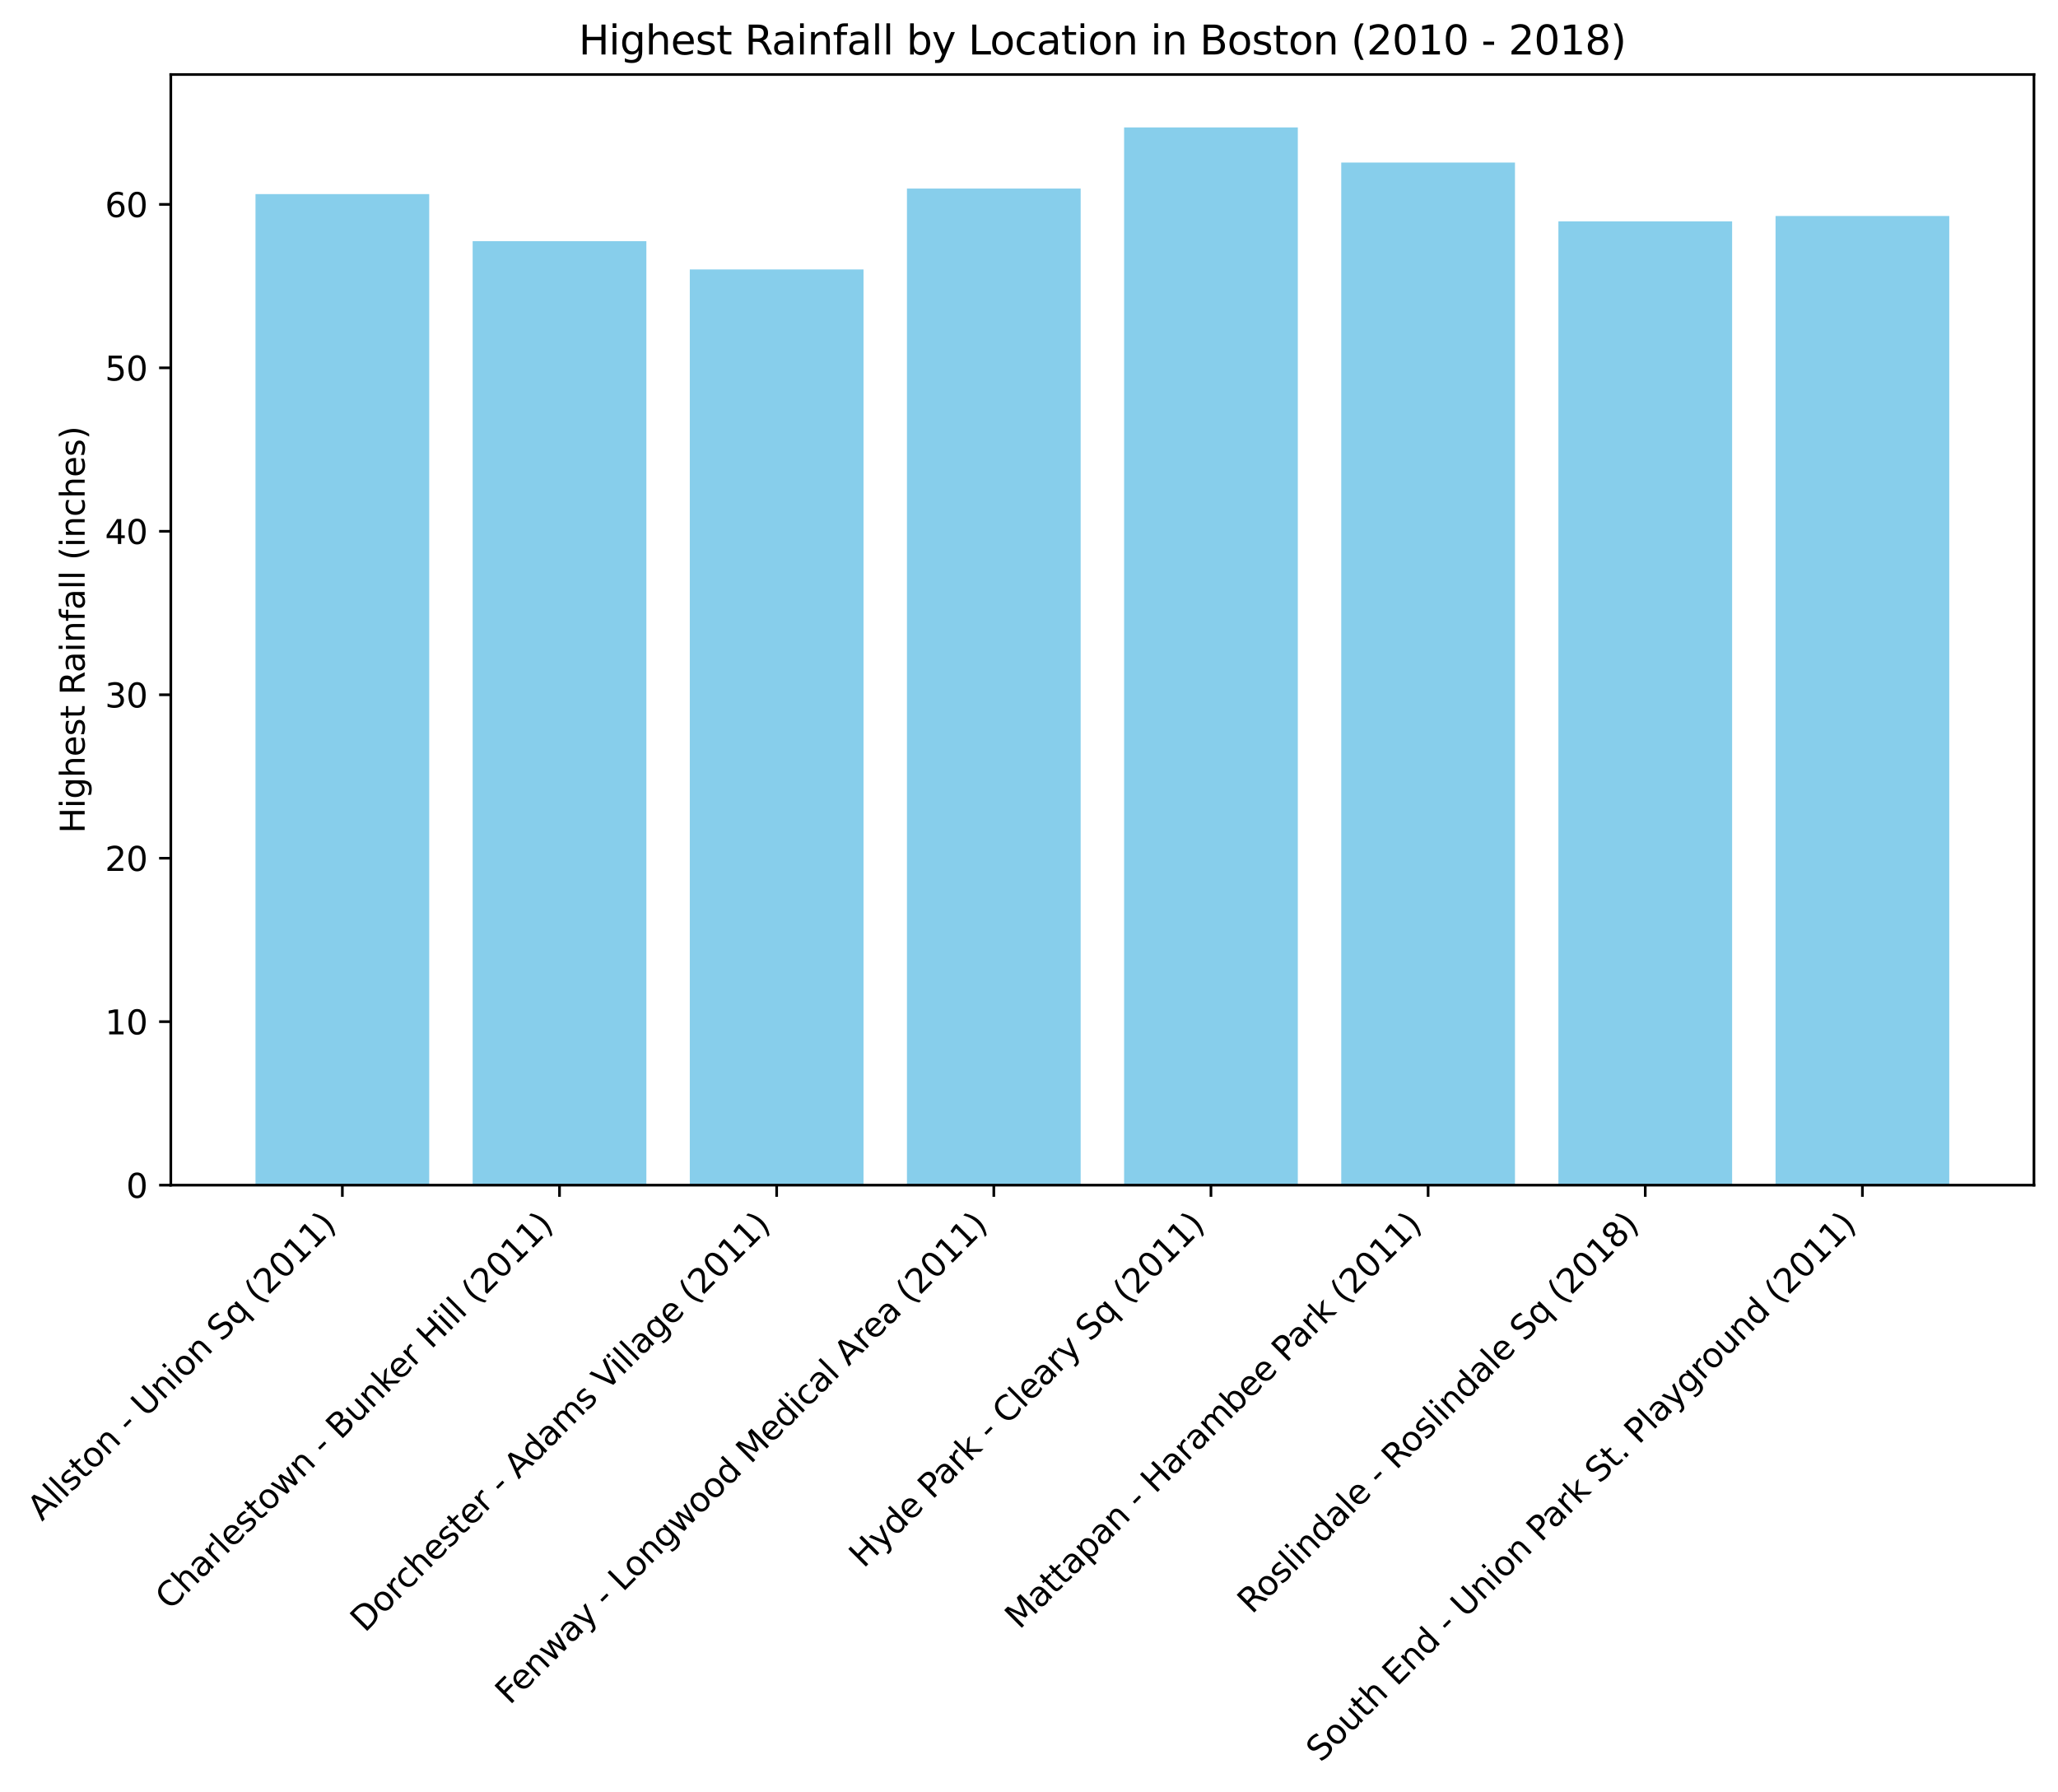 <?xml version="1.0" encoding="utf-8" standalone="no"?>
<!DOCTYPE svg PUBLIC "-//W3C//DTD SVG 1.1//EN"
  "http://www.w3.org/Graphics/SVG/1.1/DTD/svg11.dtd">
<svg xmlns:xlink="http://www.w3.org/1999/xlink" width="616.356pt" height="536.765pt" viewBox="0 0 616.356 536.765" xmlns="http://www.w3.org/2000/svg" version="1.1">
 <defs>
  <style type="text/css">*{stroke-linejoin: round; stroke-linecap: butt}</style>
 </defs>
 <g id="figure_1">
  <g id="patch_1">
   <path d="M 0 536.765 
L 616.356 536.765 
L 616.356 0 
L 0 0 
z
" style="fill: #ffffff"/>
  </g>
  <g id="axes_1">
   <g id="patch_2">
    <path d="M 51.156 354.958 
L 609.156 354.958 
L 609.156 22.318 
L 51.156 22.318 
z
" style="fill: #ffffff"/>
   </g>
   <g id="patch_3">
    <path d="M 76.519 354.958 
L 128.547 354.958 
L 128.547 58.133 
L 76.519 58.133 
z
" clip-path="url(#peb40e37240)" style="fill: #87ceeb"/>
   </g>
   <g id="patch_4">
    <path d="M 141.554 354.958 
L 193.582 354.958 
L 193.582 72.232 
L 141.554 72.232 
z
" clip-path="url(#peb40e37240)" style="fill: #87ceeb"/>
   </g>
   <g id="patch_5">
    <path d="M 206.589 354.958 
L 258.617 354.958 
L 258.617 80.702 
L 206.589 80.702 
z
" clip-path="url(#peb40e37240)" style="fill: #87ceeb"/>
   </g>
   <g id="patch_6">
    <path d="M 271.624 354.958 
L 323.652 354.958 
L 323.652 56.468 
L 271.624 56.468 
z
" clip-path="url(#peb40e37240)" style="fill: #87ceeb"/>
   </g>
   <g id="patch_7">
    <path d="M 336.659 354.958 
L 388.687 354.958 
L 388.687 38.158 
L 336.659 38.158 
z
" clip-path="url(#peb40e37240)" style="fill: #87ceeb"/>
   </g>
   <g id="patch_8">
    <path d="M 401.694 354.958 
L 453.722 354.958 
L 453.722 48.684 
L 401.694 48.684 
z
" clip-path="url(#peb40e37240)" style="fill: #87ceeb"/>
   </g>
   <g id="patch_9">
    <path d="M 466.729 354.958 
L 518.757 354.958 
L 518.757 66.308 
L 466.729 66.308 
z
" clip-path="url(#peb40e37240)" style="fill: #87ceeb"/>
   </g>
   <g id="patch_10">
    <path d="M 531.764 354.958 
L 583.792 354.958 
L 583.792 64.693 
L 531.764 64.693 
z
" clip-path="url(#peb40e37240)" style="fill: #87ceeb"/>
   </g>
   <g id="matplotlib.axis_1">
    <g id="xtick_1">
     <g id="line2d_1">
      <defs>
       <path id="m1360ef2b6c" d="M 0 0 
L 0 3.5 
" style="stroke: #000000; stroke-width: 0.8"/>
      </defs>
      <g>
       <use xlink:href="#m1360ef2b6c" x="102.533" y="354.958" style="stroke: #000000; stroke-width: 0.8"/>
      </g>
     </g>
     <g id="text_1">
      <!-- Allston - Union Sq (2011) -->
      <g transform="translate(12.573 455.821)rotate(-45)scale(0.1 -0.1)">
       <defs>
        <path id="DejaVuSans-41" d="M 2188 4044 
L 1331 1722 
L 3047 1722 
L 2188 4044 
z
M 1831 4666 
L 2547 4666 
L 4325 0 
L 3669 0 
L 3244 1197 
L 1141 1197 
L 716 0 
L 50 0 
L 1831 4666 
z
" transform="scale(0.016)"/>
        <path id="DejaVuSans-6c" d="M 603 4863 
L 1178 4863 
L 1178 0 
L 603 0 
L 603 4863 
z
" transform="scale(0.016)"/>
        <path id="DejaVuSans-73" d="M 2834 3397 
L 2834 2853 
Q 2591 2978 2328 3040 
Q 2066 3103 1784 3103 
Q 1356 3103 1142 2972 
Q 928 2841 928 2578 
Q 928 2378 1081 2264 
Q 1234 2150 1697 2047 
L 1894 2003 
Q 2506 1872 2764 1633 
Q 3022 1394 3022 966 
Q 3022 478 2636 193 
Q 2250 -91 1575 -91 
Q 1294 -91 989 -36 
Q 684 19 347 128 
L 347 722 
Q 666 556 975 473 
Q 1284 391 1588 391 
Q 1994 391 2212 530 
Q 2431 669 2431 922 
Q 2431 1156 2273 1281 
Q 2116 1406 1581 1522 
L 1381 1569 
Q 847 1681 609 1914 
Q 372 2147 372 2553 
Q 372 3047 722 3315 
Q 1072 3584 1716 3584 
Q 2034 3584 2315 3537 
Q 2597 3491 2834 3397 
z
" transform="scale(0.016)"/>
        <path id="DejaVuSans-74" d="M 1172 4494 
L 1172 3500 
L 2356 3500 
L 2356 3053 
L 1172 3053 
L 1172 1153 
Q 1172 725 1289 603 
Q 1406 481 1766 481 
L 2356 481 
L 2356 0 
L 1766 0 
Q 1100 0 847 248 
Q 594 497 594 1153 
L 594 3053 
L 172 3053 
L 172 3500 
L 594 3500 
L 594 4494 
L 1172 4494 
z
" transform="scale(0.016)"/>
        <path id="DejaVuSans-6f" d="M 1959 3097 
Q 1497 3097 1228 2736 
Q 959 2375 959 1747 
Q 959 1119 1226 758 
Q 1494 397 1959 397 
Q 2419 397 2687 759 
Q 2956 1122 2956 1747 
Q 2956 2369 2687 2733 
Q 2419 3097 1959 3097 
z
M 1959 3584 
Q 2709 3584 3137 3096 
Q 3566 2609 3566 1747 
Q 3566 888 3137 398 
Q 2709 -91 1959 -91 
Q 1206 -91 779 398 
Q 353 888 353 1747 
Q 353 2609 779 3096 
Q 1206 3584 1959 3584 
z
" transform="scale(0.016)"/>
        <path id="DejaVuSans-6e" d="M 3513 2113 
L 3513 0 
L 2938 0 
L 2938 2094 
Q 2938 2591 2744 2837 
Q 2550 3084 2163 3084 
Q 1697 3084 1428 2787 
Q 1159 2491 1159 1978 
L 1159 0 
L 581 0 
L 581 3500 
L 1159 3500 
L 1159 2956 
Q 1366 3272 1645 3428 
Q 1925 3584 2291 3584 
Q 2894 3584 3203 3211 
Q 3513 2838 3513 2113 
z
" transform="scale(0.016)"/>
        <path id="DejaVuSans-20" transform="scale(0.016)"/>
        <path id="DejaVuSans-2d" d="M 313 2009 
L 1997 2009 
L 1997 1497 
L 313 1497 
L 313 2009 
z
" transform="scale(0.016)"/>
        <path id="DejaVuSans-55" d="M 556 4666 
L 1191 4666 
L 1191 1831 
Q 1191 1081 1462 751 
Q 1734 422 2344 422 
Q 2950 422 3222 751 
Q 3494 1081 3494 1831 
L 3494 4666 
L 4128 4666 
L 4128 1753 
Q 4128 841 3676 375 
Q 3225 -91 2344 -91 
Q 1459 -91 1007 375 
Q 556 841 556 1753 
L 556 4666 
z
" transform="scale(0.016)"/>
        <path id="DejaVuSans-69" d="M 603 3500 
L 1178 3500 
L 1178 0 
L 603 0 
L 603 3500 
z
M 603 4863 
L 1178 4863 
L 1178 4134 
L 603 4134 
L 603 4863 
z
" transform="scale(0.016)"/>
        <path id="DejaVuSans-53" d="M 3425 4513 
L 3425 3897 
Q 3066 4069 2747 4153 
Q 2428 4238 2131 4238 
Q 1616 4238 1336 4038 
Q 1056 3838 1056 3469 
Q 1056 3159 1242 3001 
Q 1428 2844 1947 2747 
L 2328 2669 
Q 3034 2534 3370 2195 
Q 3706 1856 3706 1288 
Q 3706 609 3251 259 
Q 2797 -91 1919 -91 
Q 1588 -91 1214 -16 
Q 841 59 441 206 
L 441 856 
Q 825 641 1194 531 
Q 1563 422 1919 422 
Q 2459 422 2753 634 
Q 3047 847 3047 1241 
Q 3047 1584 2836 1778 
Q 2625 1972 2144 2069 
L 1759 2144 
Q 1053 2284 737 2584 
Q 422 2884 422 3419 
Q 422 4038 858 4394 
Q 1294 4750 2059 4750 
Q 2388 4750 2728 4690 
Q 3069 4631 3425 4513 
z
" transform="scale(0.016)"/>
        <path id="DejaVuSans-71" d="M 947 1747 
Q 947 1113 1208 752 
Q 1469 391 1925 391 
Q 2381 391 2643 752 
Q 2906 1113 2906 1747 
Q 2906 2381 2643 2742 
Q 2381 3103 1925 3103 
Q 1469 3103 1208 2742 
Q 947 2381 947 1747 
z
M 2906 525 
Q 2725 213 2448 61 
Q 2172 -91 1784 -91 
Q 1150 -91 751 415 
Q 353 922 353 1747 
Q 353 2572 751 3078 
Q 1150 3584 1784 3584 
Q 2172 3584 2448 3432 
Q 2725 3281 2906 2969 
L 2906 3500 
L 3481 3500 
L 3481 -1331 
L 2906 -1331 
L 2906 525 
z
" transform="scale(0.016)"/>
        <path id="DejaVuSans-28" d="M 1984 4856 
Q 1566 4138 1362 3434 
Q 1159 2731 1159 2009 
Q 1159 1288 1364 580 
Q 1569 -128 1984 -844 
L 1484 -844 
Q 1016 -109 783 600 
Q 550 1309 550 2009 
Q 550 2706 781 3412 
Q 1013 4119 1484 4856 
L 1984 4856 
z
" transform="scale(0.016)"/>
        <path id="DejaVuSans-32" d="M 1228 531 
L 3431 531 
L 3431 0 
L 469 0 
L 469 531 
Q 828 903 1448 1529 
Q 2069 2156 2228 2338 
Q 2531 2678 2651 2914 
Q 2772 3150 2772 3378 
Q 2772 3750 2511 3984 
Q 2250 4219 1831 4219 
Q 1534 4219 1204 4116 
Q 875 4013 500 3803 
L 500 4441 
Q 881 4594 1212 4672 
Q 1544 4750 1819 4750 
Q 2544 4750 2975 4387 
Q 3406 4025 3406 3419 
Q 3406 3131 3298 2873 
Q 3191 2616 2906 2266 
Q 2828 2175 2409 1742 
Q 1991 1309 1228 531 
z
" transform="scale(0.016)"/>
        <path id="DejaVuSans-30" d="M 2034 4250 
Q 1547 4250 1301 3770 
Q 1056 3291 1056 2328 
Q 1056 1369 1301 889 
Q 1547 409 2034 409 
Q 2525 409 2770 889 
Q 3016 1369 3016 2328 
Q 3016 3291 2770 3770 
Q 2525 4250 2034 4250 
z
M 2034 4750 
Q 2819 4750 3233 4129 
Q 3647 3509 3647 2328 
Q 3647 1150 3233 529 
Q 2819 -91 2034 -91 
Q 1250 -91 836 529 
Q 422 1150 422 2328 
Q 422 3509 836 4129 
Q 1250 4750 2034 4750 
z
" transform="scale(0.016)"/>
        <path id="DejaVuSans-31" d="M 794 531 
L 1825 531 
L 1825 4091 
L 703 3866 
L 703 4441 
L 1819 4666 
L 2450 4666 
L 2450 531 
L 3481 531 
L 3481 0 
L 794 0 
L 794 531 
z
" transform="scale(0.016)"/>
        <path id="DejaVuSans-29" d="M 513 4856 
L 1013 4856 
Q 1481 4119 1714 3412 
Q 1947 2706 1947 2009 
Q 1947 1309 1714 600 
Q 1481 -109 1013 -844 
L 513 -844 
Q 928 -128 1133 580 
Q 1338 1288 1338 2009 
Q 1338 2731 1133 3434 
Q 928 4138 513 4856 
z
" transform="scale(0.016)"/>
       </defs>
       <use xlink:href="#DejaVuSans-41"/>
       <use xlink:href="#DejaVuSans-6c" x="68.408"/>
       <use xlink:href="#DejaVuSans-6c" x="96.191"/>
       <use xlink:href="#DejaVuSans-73" x="123.975"/>
       <use xlink:href="#DejaVuSans-74" x="176.074"/>
       <use xlink:href="#DejaVuSans-6f" x="215.283"/>
       <use xlink:href="#DejaVuSans-6e" x="276.465"/>
       <use xlink:href="#DejaVuSans-20" x="339.844"/>
       <use xlink:href="#DejaVuSans-2d" x="371.631"/>
       <use xlink:href="#DejaVuSans-20" x="407.715"/>
       <use xlink:href="#DejaVuSans-55" x="439.502"/>
       <use xlink:href="#DejaVuSans-6e" x="512.695"/>
       <use xlink:href="#DejaVuSans-69" x="576.074"/>
       <use xlink:href="#DejaVuSans-6f" x="603.857"/>
       <use xlink:href="#DejaVuSans-6e" x="665.039"/>
       <use xlink:href="#DejaVuSans-20" x="728.418"/>
       <use xlink:href="#DejaVuSans-53" x="760.205"/>
       <use xlink:href="#DejaVuSans-71" x="823.682"/>
       <use xlink:href="#DejaVuSans-20" x="887.158"/>
       <use xlink:href="#DejaVuSans-28" x="918.945"/>
       <use xlink:href="#DejaVuSans-32" x="957.959"/>
       <use xlink:href="#DejaVuSans-30" x="1021.582"/>
       <use xlink:href="#DejaVuSans-31" x="1085.205"/>
       <use xlink:href="#DejaVuSans-31" x="1148.828"/>
       <use xlink:href="#DejaVuSans-29" x="1212.451"/>
      </g>
     </g>
    </g>
    <g id="xtick_2">
     <g id="line2d_2">
      <g>
       <use xlink:href="#m1360ef2b6c" x="167.568" y="354.958" style="stroke: #000000; stroke-width: 0.8"/>
      </g>
     </g>
     <g id="text_2">
      <!-- Charlestown - Bunker Hill (2011) -->
      <g transform="translate(50.902 482.526)rotate(-45)scale(0.1 -0.1)">
       <defs>
        <path id="DejaVuSans-43" d="M 4122 4306 
L 4122 3641 
Q 3803 3938 3442 4084 
Q 3081 4231 2675 4231 
Q 1875 4231 1450 3742 
Q 1025 3253 1025 2328 
Q 1025 1406 1450 917 
Q 1875 428 2675 428 
Q 3081 428 3442 575 
Q 3803 722 4122 1019 
L 4122 359 
Q 3791 134 3420 21 
Q 3050 -91 2638 -91 
Q 1578 -91 968 557 
Q 359 1206 359 2328 
Q 359 3453 968 4101 
Q 1578 4750 2638 4750 
Q 3056 4750 3426 4639 
Q 3797 4528 4122 4306 
z
" transform="scale(0.016)"/>
        <path id="DejaVuSans-68" d="M 3513 2113 
L 3513 0 
L 2938 0 
L 2938 2094 
Q 2938 2591 2744 2837 
Q 2550 3084 2163 3084 
Q 1697 3084 1428 2787 
Q 1159 2491 1159 1978 
L 1159 0 
L 581 0 
L 581 4863 
L 1159 4863 
L 1159 2956 
Q 1366 3272 1645 3428 
Q 1925 3584 2291 3584 
Q 2894 3584 3203 3211 
Q 3513 2838 3513 2113 
z
" transform="scale(0.016)"/>
        <path id="DejaVuSans-61" d="M 2194 1759 
Q 1497 1759 1228 1600 
Q 959 1441 959 1056 
Q 959 750 1161 570 
Q 1363 391 1709 391 
Q 2188 391 2477 730 
Q 2766 1069 2766 1631 
L 2766 1759 
L 2194 1759 
z
M 3341 1997 
L 3341 0 
L 2766 0 
L 2766 531 
Q 2569 213 2275 61 
Q 1981 -91 1556 -91 
Q 1019 -91 701 211 
Q 384 513 384 1019 
Q 384 1609 779 1909 
Q 1175 2209 1959 2209 
L 2766 2209 
L 2766 2266 
Q 2766 2663 2505 2880 
Q 2244 3097 1772 3097 
Q 1472 3097 1187 3025 
Q 903 2953 641 2809 
L 641 3341 
Q 956 3463 1253 3523 
Q 1550 3584 1831 3584 
Q 2591 3584 2966 3190 
Q 3341 2797 3341 1997 
z
" transform="scale(0.016)"/>
        <path id="DejaVuSans-72" d="M 2631 2963 
Q 2534 3019 2420 3045 
Q 2306 3072 2169 3072 
Q 1681 3072 1420 2755 
Q 1159 2438 1159 1844 
L 1159 0 
L 581 0 
L 581 3500 
L 1159 3500 
L 1159 2956 
Q 1341 3275 1631 3429 
Q 1922 3584 2338 3584 
Q 2397 3584 2469 3576 
Q 2541 3569 2628 3553 
L 2631 2963 
z
" transform="scale(0.016)"/>
        <path id="DejaVuSans-65" d="M 3597 1894 
L 3597 1613 
L 953 1613 
Q 991 1019 1311 708 
Q 1631 397 2203 397 
Q 2534 397 2845 478 
Q 3156 559 3463 722 
L 3463 178 
Q 3153 47 2828 -22 
Q 2503 -91 2169 -91 
Q 1331 -91 842 396 
Q 353 884 353 1716 
Q 353 2575 817 3079 
Q 1281 3584 2069 3584 
Q 2775 3584 3186 3129 
Q 3597 2675 3597 1894 
z
M 3022 2063 
Q 3016 2534 2758 2815 
Q 2500 3097 2075 3097 
Q 1594 3097 1305 2825 
Q 1016 2553 972 2059 
L 3022 2063 
z
" transform="scale(0.016)"/>
        <path id="DejaVuSans-77" d="M 269 3500 
L 844 3500 
L 1563 769 
L 2278 3500 
L 2956 3500 
L 3675 769 
L 4391 3500 
L 4966 3500 
L 4050 0 
L 3372 0 
L 2619 2869 
L 1863 0 
L 1184 0 
L 269 3500 
z
" transform="scale(0.016)"/>
        <path id="DejaVuSans-42" d="M 1259 2228 
L 1259 519 
L 2272 519 
Q 2781 519 3026 730 
Q 3272 941 3272 1375 
Q 3272 1813 3026 2020 
Q 2781 2228 2272 2228 
L 1259 2228 
z
M 1259 4147 
L 1259 2741 
L 2194 2741 
Q 2656 2741 2882 2914 
Q 3109 3088 3109 3444 
Q 3109 3797 2882 3972 
Q 2656 4147 2194 4147 
L 1259 4147 
z
M 628 4666 
L 2241 4666 
Q 2963 4666 3353 4366 
Q 3744 4066 3744 3513 
Q 3744 3084 3544 2831 
Q 3344 2578 2956 2516 
Q 3422 2416 3680 2098 
Q 3938 1781 3938 1306 
Q 3938 681 3513 340 
Q 3088 0 2303 0 
L 628 0 
L 628 4666 
z
" transform="scale(0.016)"/>
        <path id="DejaVuSans-75" d="M 544 1381 
L 544 3500 
L 1119 3500 
L 1119 1403 
Q 1119 906 1312 657 
Q 1506 409 1894 409 
Q 2359 409 2629 706 
Q 2900 1003 2900 1516 
L 2900 3500 
L 3475 3500 
L 3475 0 
L 2900 0 
L 2900 538 
Q 2691 219 2414 64 
Q 2138 -91 1772 -91 
Q 1169 -91 856 284 
Q 544 659 544 1381 
z
M 1991 3584 
L 1991 3584 
z
" transform="scale(0.016)"/>
        <path id="DejaVuSans-6b" d="M 581 4863 
L 1159 4863 
L 1159 1991 
L 2875 3500 
L 3609 3500 
L 1753 1863 
L 3688 0 
L 2938 0 
L 1159 1709 
L 1159 0 
L 581 0 
L 581 4863 
z
" transform="scale(0.016)"/>
        <path id="DejaVuSans-48" d="M 628 4666 
L 1259 4666 
L 1259 2753 
L 3553 2753 
L 3553 4666 
L 4184 4666 
L 4184 0 
L 3553 0 
L 3553 2222 
L 1259 2222 
L 1259 0 
L 628 0 
L 628 4666 
z
" transform="scale(0.016)"/>
       </defs>
       <use xlink:href="#DejaVuSans-43"/>
       <use xlink:href="#DejaVuSans-68" x="69.824"/>
       <use xlink:href="#DejaVuSans-61" x="133.203"/>
       <use xlink:href="#DejaVuSans-72" x="194.482"/>
       <use xlink:href="#DejaVuSans-6c" x="235.596"/>
       <use xlink:href="#DejaVuSans-65" x="263.379"/>
       <use xlink:href="#DejaVuSans-73" x="324.902"/>
       <use xlink:href="#DejaVuSans-74" x="377.002"/>
       <use xlink:href="#DejaVuSans-6f" x="416.211"/>
       <use xlink:href="#DejaVuSans-77" x="477.393"/>
       <use xlink:href="#DejaVuSans-6e" x="559.18"/>
       <use xlink:href="#DejaVuSans-20" x="622.559"/>
       <use xlink:href="#DejaVuSans-2d" x="654.346"/>
       <use xlink:href="#DejaVuSans-20" x="690.43"/>
       <use xlink:href="#DejaVuSans-42" x="722.217"/>
       <use xlink:href="#DejaVuSans-75" x="790.82"/>
       <use xlink:href="#DejaVuSans-6e" x="854.199"/>
       <use xlink:href="#DejaVuSans-6b" x="917.578"/>
       <use xlink:href="#DejaVuSans-65" x="971.863"/>
       <use xlink:href="#DejaVuSans-72" x="1033.387"/>
       <use xlink:href="#DejaVuSans-20" x="1074.5"/>
       <use xlink:href="#DejaVuSans-48" x="1106.287"/>
       <use xlink:href="#DejaVuSans-69" x="1181.482"/>
       <use xlink:href="#DejaVuSans-6c" x="1209.266"/>
       <use xlink:href="#DejaVuSans-6c" x="1237.049"/>
       <use xlink:href="#DejaVuSans-20" x="1264.832"/>
       <use xlink:href="#DejaVuSans-28" x="1296.619"/>
       <use xlink:href="#DejaVuSans-32" x="1335.633"/>
       <use xlink:href="#DejaVuSans-30" x="1399.256"/>
       <use xlink:href="#DejaVuSans-31" x="1462.879"/>
       <use xlink:href="#DejaVuSans-31" x="1526.502"/>
       <use xlink:href="#DejaVuSans-29" x="1590.125"/>
      </g>
     </g>
    </g>
    <g id="xtick_3">
     <g id="line2d_3">
      <g>
       <use xlink:href="#m1360ef2b6c" x="232.603" y="354.958" style="stroke: #000000; stroke-width: 0.8"/>
      </g>
     </g>
     <g id="text_3">
      <!-- Dorchester - Adams Village (2011) -->
      <g transform="translate(109.275 489.189)rotate(-45)scale(0.1 -0.1)">
       <defs>
        <path id="DejaVuSans-44" d="M 1259 4147 
L 1259 519 
L 2022 519 
Q 2988 519 3436 956 
Q 3884 1394 3884 2338 
Q 3884 3275 3436 3711 
Q 2988 4147 2022 4147 
L 1259 4147 
z
M 628 4666 
L 1925 4666 
Q 3281 4666 3915 4102 
Q 4550 3538 4550 2338 
Q 4550 1131 3912 565 
Q 3275 0 1925 0 
L 628 0 
L 628 4666 
z
" transform="scale(0.016)"/>
        <path id="DejaVuSans-63" d="M 3122 3366 
L 3122 2828 
Q 2878 2963 2633 3030 
Q 2388 3097 2138 3097 
Q 1578 3097 1268 2742 
Q 959 2388 959 1747 
Q 959 1106 1268 751 
Q 1578 397 2138 397 
Q 2388 397 2633 464 
Q 2878 531 3122 666 
L 3122 134 
Q 2881 22 2623 -34 
Q 2366 -91 2075 -91 
Q 1284 -91 818 406 
Q 353 903 353 1747 
Q 353 2603 823 3093 
Q 1294 3584 2113 3584 
Q 2378 3584 2631 3529 
Q 2884 3475 3122 3366 
z
" transform="scale(0.016)"/>
        <path id="DejaVuSans-64" d="M 2906 2969 
L 2906 4863 
L 3481 4863 
L 3481 0 
L 2906 0 
L 2906 525 
Q 2725 213 2448 61 
Q 2172 -91 1784 -91 
Q 1150 -91 751 415 
Q 353 922 353 1747 
Q 353 2572 751 3078 
Q 1150 3584 1784 3584 
Q 2172 3584 2448 3432 
Q 2725 3281 2906 2969 
z
M 947 1747 
Q 947 1113 1208 752 
Q 1469 391 1925 391 
Q 2381 391 2643 752 
Q 2906 1113 2906 1747 
Q 2906 2381 2643 2742 
Q 2381 3103 1925 3103 
Q 1469 3103 1208 2742 
Q 947 2381 947 1747 
z
" transform="scale(0.016)"/>
        <path id="DejaVuSans-6d" d="M 3328 2828 
Q 3544 3216 3844 3400 
Q 4144 3584 4550 3584 
Q 5097 3584 5394 3201 
Q 5691 2819 5691 2113 
L 5691 0 
L 5113 0 
L 5113 2094 
Q 5113 2597 4934 2840 
Q 4756 3084 4391 3084 
Q 3944 3084 3684 2787 
Q 3425 2491 3425 1978 
L 3425 0 
L 2847 0 
L 2847 2094 
Q 2847 2600 2669 2842 
Q 2491 3084 2119 3084 
Q 1678 3084 1418 2786 
Q 1159 2488 1159 1978 
L 1159 0 
L 581 0 
L 581 3500 
L 1159 3500 
L 1159 2956 
Q 1356 3278 1631 3431 
Q 1906 3584 2284 3584 
Q 2666 3584 2933 3390 
Q 3200 3197 3328 2828 
z
" transform="scale(0.016)"/>
        <path id="DejaVuSans-56" d="M 1831 0 
L 50 4666 
L 709 4666 
L 2188 738 
L 3669 4666 
L 4325 4666 
L 2547 0 
L 1831 0 
z
" transform="scale(0.016)"/>
        <path id="DejaVuSans-67" d="M 2906 1791 
Q 2906 2416 2648 2759 
Q 2391 3103 1925 3103 
Q 1463 3103 1205 2759 
Q 947 2416 947 1791 
Q 947 1169 1205 825 
Q 1463 481 1925 481 
Q 2391 481 2648 825 
Q 2906 1169 2906 1791 
z
M 3481 434 
Q 3481 -459 3084 -895 
Q 2688 -1331 1869 -1331 
Q 1566 -1331 1297 -1286 
Q 1028 -1241 775 -1147 
L 775 -588 
Q 1028 -725 1275 -790 
Q 1522 -856 1778 -856 
Q 2344 -856 2625 -561 
Q 2906 -266 2906 331 
L 2906 616 
Q 2728 306 2450 153 
Q 2172 0 1784 0 
Q 1141 0 747 490 
Q 353 981 353 1791 
Q 353 2603 747 3093 
Q 1141 3584 1784 3584 
Q 2172 3584 2450 3431 
Q 2728 3278 2906 2969 
L 2906 3500 
L 3481 3500 
L 3481 434 
z
" transform="scale(0.016)"/>
       </defs>
       <use xlink:href="#DejaVuSans-44"/>
       <use xlink:href="#DejaVuSans-6f" x="77.002"/>
       <use xlink:href="#DejaVuSans-72" x="138.184"/>
       <use xlink:href="#DejaVuSans-63" x="177.047"/>
       <use xlink:href="#DejaVuSans-68" x="232.027"/>
       <use xlink:href="#DejaVuSans-65" x="295.406"/>
       <use xlink:href="#DejaVuSans-73" x="356.93"/>
       <use xlink:href="#DejaVuSans-74" x="409.029"/>
       <use xlink:href="#DejaVuSans-65" x="448.238"/>
       <use xlink:href="#DejaVuSans-72" x="509.762"/>
       <use xlink:href="#DejaVuSans-20" x="550.875"/>
       <use xlink:href="#DejaVuSans-2d" x="582.662"/>
       <use xlink:href="#DejaVuSans-20" x="618.746"/>
       <use xlink:href="#DejaVuSans-41" x="650.533"/>
       <use xlink:href="#DejaVuSans-64" x="717.191"/>
       <use xlink:href="#DejaVuSans-61" x="780.668"/>
       <use xlink:href="#DejaVuSans-6d" x="841.947"/>
       <use xlink:href="#DejaVuSans-73" x="939.359"/>
       <use xlink:href="#DejaVuSans-20" x="991.459"/>
       <use xlink:href="#DejaVuSans-56" x="1023.246"/>
       <use xlink:href="#DejaVuSans-69" x="1089.404"/>
       <use xlink:href="#DejaVuSans-6c" x="1117.188"/>
       <use xlink:href="#DejaVuSans-6c" x="1144.971"/>
       <use xlink:href="#DejaVuSans-61" x="1172.754"/>
       <use xlink:href="#DejaVuSans-67" x="1234.033"/>
       <use xlink:href="#DejaVuSans-65" x="1297.51"/>
       <use xlink:href="#DejaVuSans-20" x="1359.033"/>
       <use xlink:href="#DejaVuSans-28" x="1390.82"/>
       <use xlink:href="#DejaVuSans-32" x="1429.834"/>
       <use xlink:href="#DejaVuSans-30" x="1493.457"/>
       <use xlink:href="#DejaVuSans-31" x="1557.08"/>
       <use xlink:href="#DejaVuSans-31" x="1620.703"/>
       <use xlink:href="#DejaVuSans-29" x="1684.326"/>
      </g>
     </g>
    </g>
    <g id="xtick_4">
     <g id="line2d_4">
      <g>
       <use xlink:href="#m1360ef2b6c" x="297.638" y="354.958" style="stroke: #000000; stroke-width: 0.8"/>
      </g>
     </g>
     <g id="text_4">
      <!-- Fenway - Longwood Medical Area (2011) -->
      <g transform="translate(152.657 510.842)rotate(-45)scale(0.1 -0.1)">
       <defs>
        <path id="DejaVuSans-46" d="M 628 4666 
L 3309 4666 
L 3309 4134 
L 1259 4134 
L 1259 2759 
L 3109 2759 
L 3109 2228 
L 1259 2228 
L 1259 0 
L 628 0 
L 628 4666 
z
" transform="scale(0.016)"/>
        <path id="DejaVuSans-79" d="M 2059 -325 
Q 1816 -950 1584 -1140 
Q 1353 -1331 966 -1331 
L 506 -1331 
L 506 -850 
L 844 -850 
Q 1081 -850 1212 -737 
Q 1344 -625 1503 -206 
L 1606 56 
L 191 3500 
L 800 3500 
L 1894 763 
L 2988 3500 
L 3597 3500 
L 2059 -325 
z
" transform="scale(0.016)"/>
        <path id="DejaVuSans-4c" d="M 628 4666 
L 1259 4666 
L 1259 531 
L 3531 531 
L 3531 0 
L 628 0 
L 628 4666 
z
" transform="scale(0.016)"/>
        <path id="DejaVuSans-4d" d="M 628 4666 
L 1569 4666 
L 2759 1491 
L 3956 4666 
L 4897 4666 
L 4897 0 
L 4281 0 
L 4281 4097 
L 3078 897 
L 2444 897 
L 1241 4097 
L 1241 0 
L 628 0 
L 628 4666 
z
" transform="scale(0.016)"/>
       </defs>
       <use xlink:href="#DejaVuSans-46"/>
       <use xlink:href="#DejaVuSans-65" x="52.02"/>
       <use xlink:href="#DejaVuSans-6e" x="113.543"/>
       <use xlink:href="#DejaVuSans-77" x="176.922"/>
       <use xlink:href="#DejaVuSans-61" x="258.709"/>
       <use xlink:href="#DejaVuSans-79" x="319.988"/>
       <use xlink:href="#DejaVuSans-20" x="379.168"/>
       <use xlink:href="#DejaVuSans-2d" x="410.955"/>
       <use xlink:href="#DejaVuSans-20" x="447.039"/>
       <use xlink:href="#DejaVuSans-4c" x="478.826"/>
       <use xlink:href="#DejaVuSans-6f" x="532.789"/>
       <use xlink:href="#DejaVuSans-6e" x="593.971"/>
       <use xlink:href="#DejaVuSans-67" x="657.35"/>
       <use xlink:href="#DejaVuSans-77" x="720.826"/>
       <use xlink:href="#DejaVuSans-6f" x="802.613"/>
       <use xlink:href="#DejaVuSans-6f" x="863.795"/>
       <use xlink:href="#DejaVuSans-64" x="924.977"/>
       <use xlink:href="#DejaVuSans-20" x="988.453"/>
       <use xlink:href="#DejaVuSans-4d" x="1020.24"/>
       <use xlink:href="#DejaVuSans-65" x="1106.52"/>
       <use xlink:href="#DejaVuSans-64" x="1168.043"/>
       <use xlink:href="#DejaVuSans-69" x="1231.52"/>
       <use xlink:href="#DejaVuSans-63" x="1259.303"/>
       <use xlink:href="#DejaVuSans-61" x="1314.283"/>
       <use xlink:href="#DejaVuSans-6c" x="1375.562"/>
       <use xlink:href="#DejaVuSans-20" x="1403.346"/>
       <use xlink:href="#DejaVuSans-41" x="1435.133"/>
       <use xlink:href="#DejaVuSans-72" x="1503.541"/>
       <use xlink:href="#DejaVuSans-65" x="1542.404"/>
       <use xlink:href="#DejaVuSans-61" x="1603.928"/>
       <use xlink:href="#DejaVuSans-20" x="1665.207"/>
       <use xlink:href="#DejaVuSans-28" x="1696.994"/>
       <use xlink:href="#DejaVuSans-32" x="1736.008"/>
       <use xlink:href="#DejaVuSans-30" x="1799.631"/>
       <use xlink:href="#DejaVuSans-31" x="1863.254"/>
       <use xlink:href="#DejaVuSans-31" x="1926.877"/>
       <use xlink:href="#DejaVuSans-29" x="1990.5"/>
      </g>
     </g>
    </g>
    <g id="xtick_5">
     <g id="line2d_5">
      <g>
       <use xlink:href="#m1360ef2b6c" x="362.673" y="354.958" style="stroke: #000000; stroke-width: 0.8"/>
      </g>
     </g>
     <g id="text_5">
      <!-- Hyde Park - Cleary Sq (2011) -->
      <g transform="translate(258.623 469.911)rotate(-45)scale(0.1 -0.1)">
       <defs>
        <path id="DejaVuSans-50" d="M 1259 4147 
L 1259 2394 
L 2053 2394 
Q 2494 2394 2734 2622 
Q 2975 2850 2975 3272 
Q 2975 3691 2734 3919 
Q 2494 4147 2053 4147 
L 1259 4147 
z
M 628 4666 
L 2053 4666 
Q 2838 4666 3239 4311 
Q 3641 3956 3641 3272 
Q 3641 2581 3239 2228 
Q 2838 1875 2053 1875 
L 1259 1875 
L 1259 0 
L 628 0 
L 628 4666 
z
" transform="scale(0.016)"/>
       </defs>
       <use xlink:href="#DejaVuSans-48"/>
       <use xlink:href="#DejaVuSans-79" x="75.195"/>
       <use xlink:href="#DejaVuSans-64" x="134.375"/>
       <use xlink:href="#DejaVuSans-65" x="197.852"/>
       <use xlink:href="#DejaVuSans-20" x="259.375"/>
       <use xlink:href="#DejaVuSans-50" x="291.162"/>
       <use xlink:href="#DejaVuSans-61" x="346.965"/>
       <use xlink:href="#DejaVuSans-72" x="408.244"/>
       <use xlink:href="#DejaVuSans-6b" x="449.357"/>
       <use xlink:href="#DejaVuSans-20" x="507.268"/>
       <use xlink:href="#DejaVuSans-2d" x="539.055"/>
       <use xlink:href="#DejaVuSans-20" x="575.139"/>
       <use xlink:href="#DejaVuSans-43" x="606.926"/>
       <use xlink:href="#DejaVuSans-6c" x="676.75"/>
       <use xlink:href="#DejaVuSans-65" x="704.533"/>
       <use xlink:href="#DejaVuSans-61" x="766.057"/>
       <use xlink:href="#DejaVuSans-72" x="827.336"/>
       <use xlink:href="#DejaVuSans-79" x="868.449"/>
       <use xlink:href="#DejaVuSans-20" x="927.629"/>
       <use xlink:href="#DejaVuSans-53" x="959.416"/>
       <use xlink:href="#DejaVuSans-71" x="1022.893"/>
       <use xlink:href="#DejaVuSans-20" x="1086.369"/>
       <use xlink:href="#DejaVuSans-28" x="1118.156"/>
       <use xlink:href="#DejaVuSans-32" x="1157.17"/>
       <use xlink:href="#DejaVuSans-30" x="1220.793"/>
       <use xlink:href="#DejaVuSans-31" x="1284.416"/>
       <use xlink:href="#DejaVuSans-31" x="1348.039"/>
       <use xlink:href="#DejaVuSans-29" x="1411.662"/>
      </g>
     </g>
    </g>
    <g id="xtick_6">
     <g id="line2d_6">
      <g>
       <use xlink:href="#m1360ef2b6c" x="427.708" y="354.958" style="stroke: #000000; stroke-width: 0.8"/>
      </g>
     </g>
     <g id="text_6">
      <!-- Mattapan - Harambee Park (2011) -->
      <g transform="translate(305.319 488.25)rotate(-45)scale(0.1 -0.1)">
       <defs>
        <path id="DejaVuSans-70" d="M 1159 525 
L 1159 -1331 
L 581 -1331 
L 581 3500 
L 1159 3500 
L 1159 2969 
Q 1341 3281 1617 3432 
Q 1894 3584 2278 3584 
Q 2916 3584 3314 3078 
Q 3713 2572 3713 1747 
Q 3713 922 3314 415 
Q 2916 -91 2278 -91 
Q 1894 -91 1617 61 
Q 1341 213 1159 525 
z
M 3116 1747 
Q 3116 2381 2855 2742 
Q 2594 3103 2138 3103 
Q 1681 3103 1420 2742 
Q 1159 2381 1159 1747 
Q 1159 1113 1420 752 
Q 1681 391 2138 391 
Q 2594 391 2855 752 
Q 3116 1113 3116 1747 
z
" transform="scale(0.016)"/>
        <path id="DejaVuSans-62" d="M 3116 1747 
Q 3116 2381 2855 2742 
Q 2594 3103 2138 3103 
Q 1681 3103 1420 2742 
Q 1159 2381 1159 1747 
Q 1159 1113 1420 752 
Q 1681 391 2138 391 
Q 2594 391 2855 752 
Q 3116 1113 3116 1747 
z
M 1159 2969 
Q 1341 3281 1617 3432 
Q 1894 3584 2278 3584 
Q 2916 3584 3314 3078 
Q 3713 2572 3713 1747 
Q 3713 922 3314 415 
Q 2916 -91 2278 -91 
Q 1894 -91 1617 61 
Q 1341 213 1159 525 
L 1159 0 
L 581 0 
L 581 4863 
L 1159 4863 
L 1159 2969 
z
" transform="scale(0.016)"/>
       </defs>
       <use xlink:href="#DejaVuSans-4d"/>
       <use xlink:href="#DejaVuSans-61" x="86.279"/>
       <use xlink:href="#DejaVuSans-74" x="147.559"/>
       <use xlink:href="#DejaVuSans-74" x="186.768"/>
       <use xlink:href="#DejaVuSans-61" x="225.977"/>
       <use xlink:href="#DejaVuSans-70" x="287.256"/>
       <use xlink:href="#DejaVuSans-61" x="350.732"/>
       <use xlink:href="#DejaVuSans-6e" x="412.012"/>
       <use xlink:href="#DejaVuSans-20" x="475.391"/>
       <use xlink:href="#DejaVuSans-2d" x="507.178"/>
       <use xlink:href="#DejaVuSans-20" x="543.262"/>
       <use xlink:href="#DejaVuSans-48" x="575.049"/>
       <use xlink:href="#DejaVuSans-61" x="650.244"/>
       <use xlink:href="#DejaVuSans-72" x="711.523"/>
       <use xlink:href="#DejaVuSans-61" x="752.637"/>
       <use xlink:href="#DejaVuSans-6d" x="813.916"/>
       <use xlink:href="#DejaVuSans-62" x="911.328"/>
       <use xlink:href="#DejaVuSans-65" x="974.805"/>
       <use xlink:href="#DejaVuSans-65" x="1036.328"/>
       <use xlink:href="#DejaVuSans-20" x="1097.852"/>
       <use xlink:href="#DejaVuSans-50" x="1129.639"/>
       <use xlink:href="#DejaVuSans-61" x="1185.441"/>
       <use xlink:href="#DejaVuSans-72" x="1246.721"/>
       <use xlink:href="#DejaVuSans-6b" x="1287.834"/>
       <use xlink:href="#DejaVuSans-20" x="1345.744"/>
       <use xlink:href="#DejaVuSans-28" x="1377.531"/>
       <use xlink:href="#DejaVuSans-32" x="1416.545"/>
       <use xlink:href="#DejaVuSans-30" x="1480.168"/>
       <use xlink:href="#DejaVuSans-31" x="1543.791"/>
       <use xlink:href="#DejaVuSans-31" x="1607.414"/>
       <use xlink:href="#DejaVuSans-29" x="1671.037"/>
      </g>
     </g>
    </g>
    <g id="xtick_7">
     <g id="line2d_7">
      <g>
       <use xlink:href="#m1360ef2b6c" x="492.743" y="354.958" style="stroke: #000000; stroke-width: 0.8"/>
      </g>
     </g>
     <g id="text_7">
      <!-- Roslindale - Roslindale Sq (2018) -->
      <g transform="translate(374.935 483.669)rotate(-45)scale(0.1 -0.1)">
       <defs>
        <path id="DejaVuSans-52" d="M 2841 2188 
Q 3044 2119 3236 1894 
Q 3428 1669 3622 1275 
L 4263 0 
L 3584 0 
L 2988 1197 
Q 2756 1666 2539 1819 
Q 2322 1972 1947 1972 
L 1259 1972 
L 1259 0 
L 628 0 
L 628 4666 
L 2053 4666 
Q 2853 4666 3247 4331 
Q 3641 3997 3641 3322 
Q 3641 2881 3436 2590 
Q 3231 2300 2841 2188 
z
M 1259 4147 
L 1259 2491 
L 2053 2491 
Q 2509 2491 2742 2702 
Q 2975 2913 2975 3322 
Q 2975 3731 2742 3939 
Q 2509 4147 2053 4147 
L 1259 4147 
z
" transform="scale(0.016)"/>
        <path id="DejaVuSans-38" d="M 2034 2216 
Q 1584 2216 1326 1975 
Q 1069 1734 1069 1313 
Q 1069 891 1326 650 
Q 1584 409 2034 409 
Q 2484 409 2743 651 
Q 3003 894 3003 1313 
Q 3003 1734 2745 1975 
Q 2488 2216 2034 2216 
z
M 1403 2484 
Q 997 2584 770 2862 
Q 544 3141 544 3541 
Q 544 4100 942 4425 
Q 1341 4750 2034 4750 
Q 2731 4750 3128 4425 
Q 3525 4100 3525 3541 
Q 3525 3141 3298 2862 
Q 3072 2584 2669 2484 
Q 3125 2378 3379 2068 
Q 3634 1759 3634 1313 
Q 3634 634 3220 271 
Q 2806 -91 2034 -91 
Q 1263 -91 848 271 
Q 434 634 434 1313 
Q 434 1759 690 2068 
Q 947 2378 1403 2484 
z
M 1172 3481 
Q 1172 3119 1398 2916 
Q 1625 2713 2034 2713 
Q 2441 2713 2670 2916 
Q 2900 3119 2900 3481 
Q 2900 3844 2670 4047 
Q 2441 4250 2034 4250 
Q 1625 4250 1398 4047 
Q 1172 3844 1172 3481 
z
" transform="scale(0.016)"/>
       </defs>
       <use xlink:href="#DejaVuSans-52"/>
       <use xlink:href="#DejaVuSans-6f" x="64.982"/>
       <use xlink:href="#DejaVuSans-73" x="126.164"/>
       <use xlink:href="#DejaVuSans-6c" x="178.264"/>
       <use xlink:href="#DejaVuSans-69" x="206.047"/>
       <use xlink:href="#DejaVuSans-6e" x="233.83"/>
       <use xlink:href="#DejaVuSans-64" x="297.209"/>
       <use xlink:href="#DejaVuSans-61" x="360.686"/>
       <use xlink:href="#DejaVuSans-6c" x="421.965"/>
       <use xlink:href="#DejaVuSans-65" x="449.748"/>
       <use xlink:href="#DejaVuSans-20" x="511.271"/>
       <use xlink:href="#DejaVuSans-2d" x="543.059"/>
       <use xlink:href="#DejaVuSans-20" x="579.143"/>
       <use xlink:href="#DejaVuSans-52" x="610.93"/>
       <use xlink:href="#DejaVuSans-6f" x="675.912"/>
       <use xlink:href="#DejaVuSans-73" x="737.094"/>
       <use xlink:href="#DejaVuSans-6c" x="789.193"/>
       <use xlink:href="#DejaVuSans-69" x="816.977"/>
       <use xlink:href="#DejaVuSans-6e" x="844.76"/>
       <use xlink:href="#DejaVuSans-64" x="908.139"/>
       <use xlink:href="#DejaVuSans-61" x="971.615"/>
       <use xlink:href="#DejaVuSans-6c" x="1032.895"/>
       <use xlink:href="#DejaVuSans-65" x="1060.678"/>
       <use xlink:href="#DejaVuSans-20" x="1122.201"/>
       <use xlink:href="#DejaVuSans-53" x="1153.988"/>
       <use xlink:href="#DejaVuSans-71" x="1217.465"/>
       <use xlink:href="#DejaVuSans-20" x="1280.941"/>
       <use xlink:href="#DejaVuSans-28" x="1312.729"/>
       <use xlink:href="#DejaVuSans-32" x="1351.742"/>
       <use xlink:href="#DejaVuSans-30" x="1415.365"/>
       <use xlink:href="#DejaVuSans-31" x="1478.988"/>
       <use xlink:href="#DejaVuSans-38" x="1542.611"/>
       <use xlink:href="#DejaVuSans-29" x="1606.234"/>
      </g>
     </g>
    </g>
    <g id="xtick_8">
     <g id="line2d_8">
      <g>
       <use xlink:href="#m1360ef2b6c" x="557.778" y="354.958" style="stroke: #000000; stroke-width: 0.8"/>
      </g>
     </g>
     <g id="text_8">
      <!-- South End - Union Park St. Playground (2011) -->
      <g transform="translate(395.545 528.094)rotate(-45)scale(0.1 -0.1)">
       <defs>
        <path id="DejaVuSans-45" d="M 628 4666 
L 3578 4666 
L 3578 4134 
L 1259 4134 
L 1259 2753 
L 3481 2753 
L 3481 2222 
L 1259 2222 
L 1259 531 
L 3634 531 
L 3634 0 
L 628 0 
L 628 4666 
z
" transform="scale(0.016)"/>
        <path id="DejaVuSans-2e" d="M 684 794 
L 1344 794 
L 1344 0 
L 684 0 
L 684 794 
z
" transform="scale(0.016)"/>
       </defs>
       <use xlink:href="#DejaVuSans-53"/>
       <use xlink:href="#DejaVuSans-6f" x="63.477"/>
       <use xlink:href="#DejaVuSans-75" x="124.658"/>
       <use xlink:href="#DejaVuSans-74" x="188.037"/>
       <use xlink:href="#DejaVuSans-68" x="227.246"/>
       <use xlink:href="#DejaVuSans-20" x="290.625"/>
       <use xlink:href="#DejaVuSans-45" x="322.412"/>
       <use xlink:href="#DejaVuSans-6e" x="385.596"/>
       <use xlink:href="#DejaVuSans-64" x="448.975"/>
       <use xlink:href="#DejaVuSans-20" x="512.451"/>
       <use xlink:href="#DejaVuSans-2d" x="544.238"/>
       <use xlink:href="#DejaVuSans-20" x="580.322"/>
       <use xlink:href="#DejaVuSans-55" x="612.109"/>
       <use xlink:href="#DejaVuSans-6e" x="685.303"/>
       <use xlink:href="#DejaVuSans-69" x="748.682"/>
       <use xlink:href="#DejaVuSans-6f" x="776.465"/>
       <use xlink:href="#DejaVuSans-6e" x="837.646"/>
       <use xlink:href="#DejaVuSans-20" x="901.025"/>
       <use xlink:href="#DejaVuSans-50" x="932.812"/>
       <use xlink:href="#DejaVuSans-61" x="988.615"/>
       <use xlink:href="#DejaVuSans-72" x="1049.895"/>
       <use xlink:href="#DejaVuSans-6b" x="1091.008"/>
       <use xlink:href="#DejaVuSans-20" x="1148.918"/>
       <use xlink:href="#DejaVuSans-53" x="1180.705"/>
       <use xlink:href="#DejaVuSans-74" x="1244.182"/>
       <use xlink:href="#DejaVuSans-2e" x="1283.391"/>
       <use xlink:href="#DejaVuSans-20" x="1315.178"/>
       <use xlink:href="#DejaVuSans-50" x="1346.965"/>
       <use xlink:href="#DejaVuSans-6c" x="1407.268"/>
       <use xlink:href="#DejaVuSans-61" x="1435.051"/>
       <use xlink:href="#DejaVuSans-79" x="1496.33"/>
       <use xlink:href="#DejaVuSans-67" x="1555.51"/>
       <use xlink:href="#DejaVuSans-72" x="1618.986"/>
       <use xlink:href="#DejaVuSans-6f" x="1657.85"/>
       <use xlink:href="#DejaVuSans-75" x="1719.031"/>
       <use xlink:href="#DejaVuSans-6e" x="1782.41"/>
       <use xlink:href="#DejaVuSans-64" x="1845.789"/>
       <use xlink:href="#DejaVuSans-20" x="1909.266"/>
       <use xlink:href="#DejaVuSans-28" x="1941.053"/>
       <use xlink:href="#DejaVuSans-32" x="1980.066"/>
       <use xlink:href="#DejaVuSans-30" x="2043.689"/>
       <use xlink:href="#DejaVuSans-31" x="2107.312"/>
       <use xlink:href="#DejaVuSans-31" x="2170.936"/>
       <use xlink:href="#DejaVuSans-29" x="2234.559"/>
      </g>
     </g>
    </g>
   </g>
   <g id="matplotlib.axis_2">
    <g id="ytick_1">
     <g id="line2d_9">
      <defs>
       <path id="m298cbbdde5" d="M 0 0 
L -3.5 0 
" style="stroke: #000000; stroke-width: 0.8"/>
      </defs>
      <g>
       <use xlink:href="#m298cbbdde5" x="51.156" y="354.958" style="stroke: #000000; stroke-width: 0.8"/>
      </g>
     </g>
     <g id="text_9">
      <!-- 0 -->
      <g transform="translate(37.793 358.757)scale(0.1 -0.1)">
       <use xlink:href="#DejaVuSans-30"/>
      </g>
     </g>
    </g>
    <g id="ytick_2">
     <g id="line2d_10">
      <g>
       <use xlink:href="#m298cbbdde5" x="51.156" y="306.001" style="stroke: #000000; stroke-width: 0.8"/>
      </g>
     </g>
     <g id="text_10">
      <!-- 10 -->
      <g transform="translate(31.431 309.8)scale(0.1 -0.1)">
       <use xlink:href="#DejaVuSans-31"/>
       <use xlink:href="#DejaVuSans-30" x="63.623"/>
      </g>
     </g>
    </g>
    <g id="ytick_3">
     <g id="line2d_11">
      <g>
       <use xlink:href="#m298cbbdde5" x="51.156" y="257.044" style="stroke: #000000; stroke-width: 0.8"/>
      </g>
     </g>
     <g id="text_11">
      <!-- 20 -->
      <g transform="translate(31.431 260.844)scale(0.1 -0.1)">
       <use xlink:href="#DejaVuSans-32"/>
       <use xlink:href="#DejaVuSans-30" x="63.623"/>
      </g>
     </g>
    </g>
    <g id="ytick_4">
     <g id="line2d_12">
      <g>
       <use xlink:href="#m298cbbdde5" x="51.156" y="208.087" style="stroke: #000000; stroke-width: 0.8"/>
      </g>
     </g>
     <g id="text_12">
      <!-- 30 -->
      <g transform="translate(31.431 211.887)scale(0.1 -0.1)">
       <defs>
        <path id="DejaVuSans-33" d="M 2597 2516 
Q 3050 2419 3304 2112 
Q 3559 1806 3559 1356 
Q 3559 666 3084 287 
Q 2609 -91 1734 -91 
Q 1441 -91 1130 -33 
Q 819 25 488 141 
L 488 750 
Q 750 597 1062 519 
Q 1375 441 1716 441 
Q 2309 441 2620 675 
Q 2931 909 2931 1356 
Q 2931 1769 2642 2001 
Q 2353 2234 1838 2234 
L 1294 2234 
L 1294 2753 
L 1863 2753 
Q 2328 2753 2575 2939 
Q 2822 3125 2822 3475 
Q 2822 3834 2567 4026 
Q 2313 4219 1838 4219 
Q 1578 4219 1281 4162 
Q 984 4106 628 3988 
L 628 4550 
Q 988 4650 1302 4700 
Q 1616 4750 1894 4750 
Q 2613 4750 3031 4423 
Q 3450 4097 3450 3541 
Q 3450 3153 3228 2886 
Q 3006 2619 2597 2516 
z
" transform="scale(0.016)"/>
       </defs>
       <use xlink:href="#DejaVuSans-33"/>
       <use xlink:href="#DejaVuSans-30" x="63.623"/>
      </g>
     </g>
    </g>
    <g id="ytick_5">
     <g id="line2d_13">
      <g>
       <use xlink:href="#m298cbbdde5" x="51.156" y="159.131" style="stroke: #000000; stroke-width: 0.8"/>
      </g>
     </g>
     <g id="text_13">
      <!-- 40 -->
      <g transform="translate(31.431 162.93)scale(0.1 -0.1)">
       <defs>
        <path id="DejaVuSans-34" d="M 2419 4116 
L 825 1625 
L 2419 1625 
L 2419 4116 
z
M 2253 4666 
L 3047 4666 
L 3047 1625 
L 3713 1625 
L 3713 1100 
L 3047 1100 
L 3047 0 
L 2419 0 
L 2419 1100 
L 313 1100 
L 313 1709 
L 2253 4666 
z
" transform="scale(0.016)"/>
       </defs>
       <use xlink:href="#DejaVuSans-34"/>
       <use xlink:href="#DejaVuSans-30" x="63.623"/>
      </g>
     </g>
    </g>
    <g id="ytick_6">
     <g id="line2d_14">
      <g>
       <use xlink:href="#m298cbbdde5" x="51.156" y="110.174" style="stroke: #000000; stroke-width: 0.8"/>
      </g>
     </g>
     <g id="text_14">
      <!-- 50 -->
      <g transform="translate(31.431 113.973)scale(0.1 -0.1)">
       <defs>
        <path id="DejaVuSans-35" d="M 691 4666 
L 3169 4666 
L 3169 4134 
L 1269 4134 
L 1269 2991 
Q 1406 3038 1543 3061 
Q 1681 3084 1819 3084 
Q 2600 3084 3056 2656 
Q 3513 2228 3513 1497 
Q 3513 744 3044 326 
Q 2575 -91 1722 -91 
Q 1428 -91 1123 -41 
Q 819 9 494 109 
L 494 744 
Q 775 591 1075 516 
Q 1375 441 1709 441 
Q 2250 441 2565 725 
Q 2881 1009 2881 1497 
Q 2881 1984 2565 2268 
Q 2250 2553 1709 2553 
Q 1456 2553 1204 2497 
Q 953 2441 691 2322 
L 691 4666 
z
" transform="scale(0.016)"/>
       </defs>
       <use xlink:href="#DejaVuSans-35"/>
       <use xlink:href="#DejaVuSans-30" x="63.623"/>
      </g>
     </g>
    </g>
    <g id="ytick_7">
     <g id="line2d_15">
      <g>
       <use xlink:href="#m298cbbdde5" x="51.156" y="61.217" style="stroke: #000000; stroke-width: 0.8"/>
      </g>
     </g>
     <g id="text_15">
      <!-- 60 -->
      <g transform="translate(31.431 65.016)scale(0.1 -0.1)">
       <defs>
        <path id="DejaVuSans-36" d="M 2113 2584 
Q 1688 2584 1439 2293 
Q 1191 2003 1191 1497 
Q 1191 994 1439 701 
Q 1688 409 2113 409 
Q 2538 409 2786 701 
Q 3034 994 3034 1497 
Q 3034 2003 2786 2293 
Q 2538 2584 2113 2584 
z
M 3366 4563 
L 3366 3988 
Q 3128 4100 2886 4159 
Q 2644 4219 2406 4219 
Q 1781 4219 1451 3797 
Q 1122 3375 1075 2522 
Q 1259 2794 1537 2939 
Q 1816 3084 2150 3084 
Q 2853 3084 3261 2657 
Q 3669 2231 3669 1497 
Q 3669 778 3244 343 
Q 2819 -91 2113 -91 
Q 1303 -91 875 529 
Q 447 1150 447 2328 
Q 447 3434 972 4092 
Q 1497 4750 2381 4750 
Q 2619 4750 2861 4703 
Q 3103 4656 3366 4563 
z
" transform="scale(0.016)"/>
       </defs>
       <use xlink:href="#DejaVuSans-36"/>
       <use xlink:href="#DejaVuSans-30" x="63.623"/>
      </g>
     </g>
    </g>
    <g id="text_16">
     <!-- Highest Rainfall (inches) -->
     <g transform="translate(25.351 249.594)rotate(-90)scale(0.1 -0.1)">
      <defs>
       <path id="DejaVuSans-66" d="M 2375 4863 
L 2375 4384 
L 1825 4384 
Q 1516 4384 1395 4259 
Q 1275 4134 1275 3809 
L 1275 3500 
L 2222 3500 
L 2222 3053 
L 1275 3053 
L 1275 0 
L 697 0 
L 697 3053 
L 147 3053 
L 147 3500 
L 697 3500 
L 697 3744 
Q 697 4328 969 4595 
Q 1241 4863 1831 4863 
L 2375 4863 
z
" transform="scale(0.016)"/>
      </defs>
      <use xlink:href="#DejaVuSans-48"/>
      <use xlink:href="#DejaVuSans-69" x="75.195"/>
      <use xlink:href="#DejaVuSans-67" x="102.979"/>
      <use xlink:href="#DejaVuSans-68" x="166.455"/>
      <use xlink:href="#DejaVuSans-65" x="229.834"/>
      <use xlink:href="#DejaVuSans-73" x="291.357"/>
      <use xlink:href="#DejaVuSans-74" x="343.457"/>
      <use xlink:href="#DejaVuSans-20" x="382.666"/>
      <use xlink:href="#DejaVuSans-52" x="414.453"/>
      <use xlink:href="#DejaVuSans-61" x="481.686"/>
      <use xlink:href="#DejaVuSans-69" x="542.965"/>
      <use xlink:href="#DejaVuSans-6e" x="570.748"/>
      <use xlink:href="#DejaVuSans-66" x="634.127"/>
      <use xlink:href="#DejaVuSans-61" x="669.332"/>
      <use xlink:href="#DejaVuSans-6c" x="730.611"/>
      <use xlink:href="#DejaVuSans-6c" x="758.395"/>
      <use xlink:href="#DejaVuSans-20" x="786.178"/>
      <use xlink:href="#DejaVuSans-28" x="817.965"/>
      <use xlink:href="#DejaVuSans-69" x="856.979"/>
      <use xlink:href="#DejaVuSans-6e" x="884.762"/>
      <use xlink:href="#DejaVuSans-63" x="948.141"/>
      <use xlink:href="#DejaVuSans-68" x="1003.121"/>
      <use xlink:href="#DejaVuSans-65" x="1066.5"/>
      <use xlink:href="#DejaVuSans-73" x="1128.023"/>
      <use xlink:href="#DejaVuSans-29" x="1180.123"/>
     </g>
    </g>
   </g>
   <g id="patch_11">
    <path d="M 51.156 354.958 
L 51.156 22.318 
" style="fill: none; stroke: #000000; stroke-width: 0.8; stroke-linejoin: miter; stroke-linecap: square"/>
   </g>
   <g id="patch_12">
    <path d="M 609.156 354.958 
L 609.156 22.318 
" style="fill: none; stroke: #000000; stroke-width: 0.8; stroke-linejoin: miter; stroke-linecap: square"/>
   </g>
   <g id="patch_13">
    <path d="M 51.156 354.958 
L 609.156 354.958 
" style="fill: none; stroke: #000000; stroke-width: 0.8; stroke-linejoin: miter; stroke-linecap: square"/>
   </g>
   <g id="patch_14">
    <path d="M 51.156 22.318 
L 609.156 22.318 
" style="fill: none; stroke: #000000; stroke-width: 0.8; stroke-linejoin: miter; stroke-linecap: square"/>
   </g>
   <g id="text_17">
    <!-- Highest Rainfall by Location in Boston (2010 - 2018) -->
    <g transform="translate(173.304 16.318)scale(0.12 -0.12)">
     <use xlink:href="#DejaVuSans-48"/>
     <use xlink:href="#DejaVuSans-69" x="75.195"/>
     <use xlink:href="#DejaVuSans-67" x="102.979"/>
     <use xlink:href="#DejaVuSans-68" x="166.455"/>
     <use xlink:href="#DejaVuSans-65" x="229.834"/>
     <use xlink:href="#DejaVuSans-73" x="291.357"/>
     <use xlink:href="#DejaVuSans-74" x="343.457"/>
     <use xlink:href="#DejaVuSans-20" x="382.666"/>
     <use xlink:href="#DejaVuSans-52" x="414.453"/>
     <use xlink:href="#DejaVuSans-61" x="481.686"/>
     <use xlink:href="#DejaVuSans-69" x="542.965"/>
     <use xlink:href="#DejaVuSans-6e" x="570.748"/>
     <use xlink:href="#DejaVuSans-66" x="634.127"/>
     <use xlink:href="#DejaVuSans-61" x="669.332"/>
     <use xlink:href="#DejaVuSans-6c" x="730.611"/>
     <use xlink:href="#DejaVuSans-6c" x="758.395"/>
     <use xlink:href="#DejaVuSans-20" x="786.178"/>
     <use xlink:href="#DejaVuSans-62" x="817.965"/>
     <use xlink:href="#DejaVuSans-79" x="881.441"/>
     <use xlink:href="#DejaVuSans-20" x="940.621"/>
     <use xlink:href="#DejaVuSans-4c" x="972.408"/>
     <use xlink:href="#DejaVuSans-6f" x="1026.371"/>
     <use xlink:href="#DejaVuSans-63" x="1087.553"/>
     <use xlink:href="#DejaVuSans-61" x="1142.533"/>
     <use xlink:href="#DejaVuSans-74" x="1203.812"/>
     <use xlink:href="#DejaVuSans-69" x="1243.021"/>
     <use xlink:href="#DejaVuSans-6f" x="1270.805"/>
     <use xlink:href="#DejaVuSans-6e" x="1331.986"/>
     <use xlink:href="#DejaVuSans-20" x="1395.365"/>
     <use xlink:href="#DejaVuSans-69" x="1427.152"/>
     <use xlink:href="#DejaVuSans-6e" x="1454.936"/>
     <use xlink:href="#DejaVuSans-20" x="1518.314"/>
     <use xlink:href="#DejaVuSans-42" x="1550.102"/>
     <use xlink:href="#DejaVuSans-6f" x="1618.705"/>
     <use xlink:href="#DejaVuSans-73" x="1679.887"/>
     <use xlink:href="#DejaVuSans-74" x="1731.986"/>
     <use xlink:href="#DejaVuSans-6f" x="1771.195"/>
     <use xlink:href="#DejaVuSans-6e" x="1832.377"/>
     <use xlink:href="#DejaVuSans-20" x="1895.756"/>
     <use xlink:href="#DejaVuSans-28" x="1927.543"/>
     <use xlink:href="#DejaVuSans-32" x="1966.557"/>
     <use xlink:href="#DejaVuSans-30" x="2030.18"/>
     <use xlink:href="#DejaVuSans-31" x="2093.803"/>
     <use xlink:href="#DejaVuSans-30" x="2157.426"/>
     <use xlink:href="#DejaVuSans-20" x="2221.049"/>
     <use xlink:href="#DejaVuSans-2d" x="2252.836"/>
     <use xlink:href="#DejaVuSans-20" x="2288.92"/>
     <use xlink:href="#DejaVuSans-32" x="2320.707"/>
     <use xlink:href="#DejaVuSans-30" x="2384.33"/>
     <use xlink:href="#DejaVuSans-31" x="2447.953"/>
     <use xlink:href="#DejaVuSans-38" x="2511.576"/>
     <use xlink:href="#DejaVuSans-29" x="2575.199"/>
    </g>
   </g>
  </g>
 </g>
 <defs>
  <clipPath id="peb40e37240">
   <rect x="51.156" y="22.318" width="558" height="332.64"/>
  </clipPath>
 </defs>
</svg>
